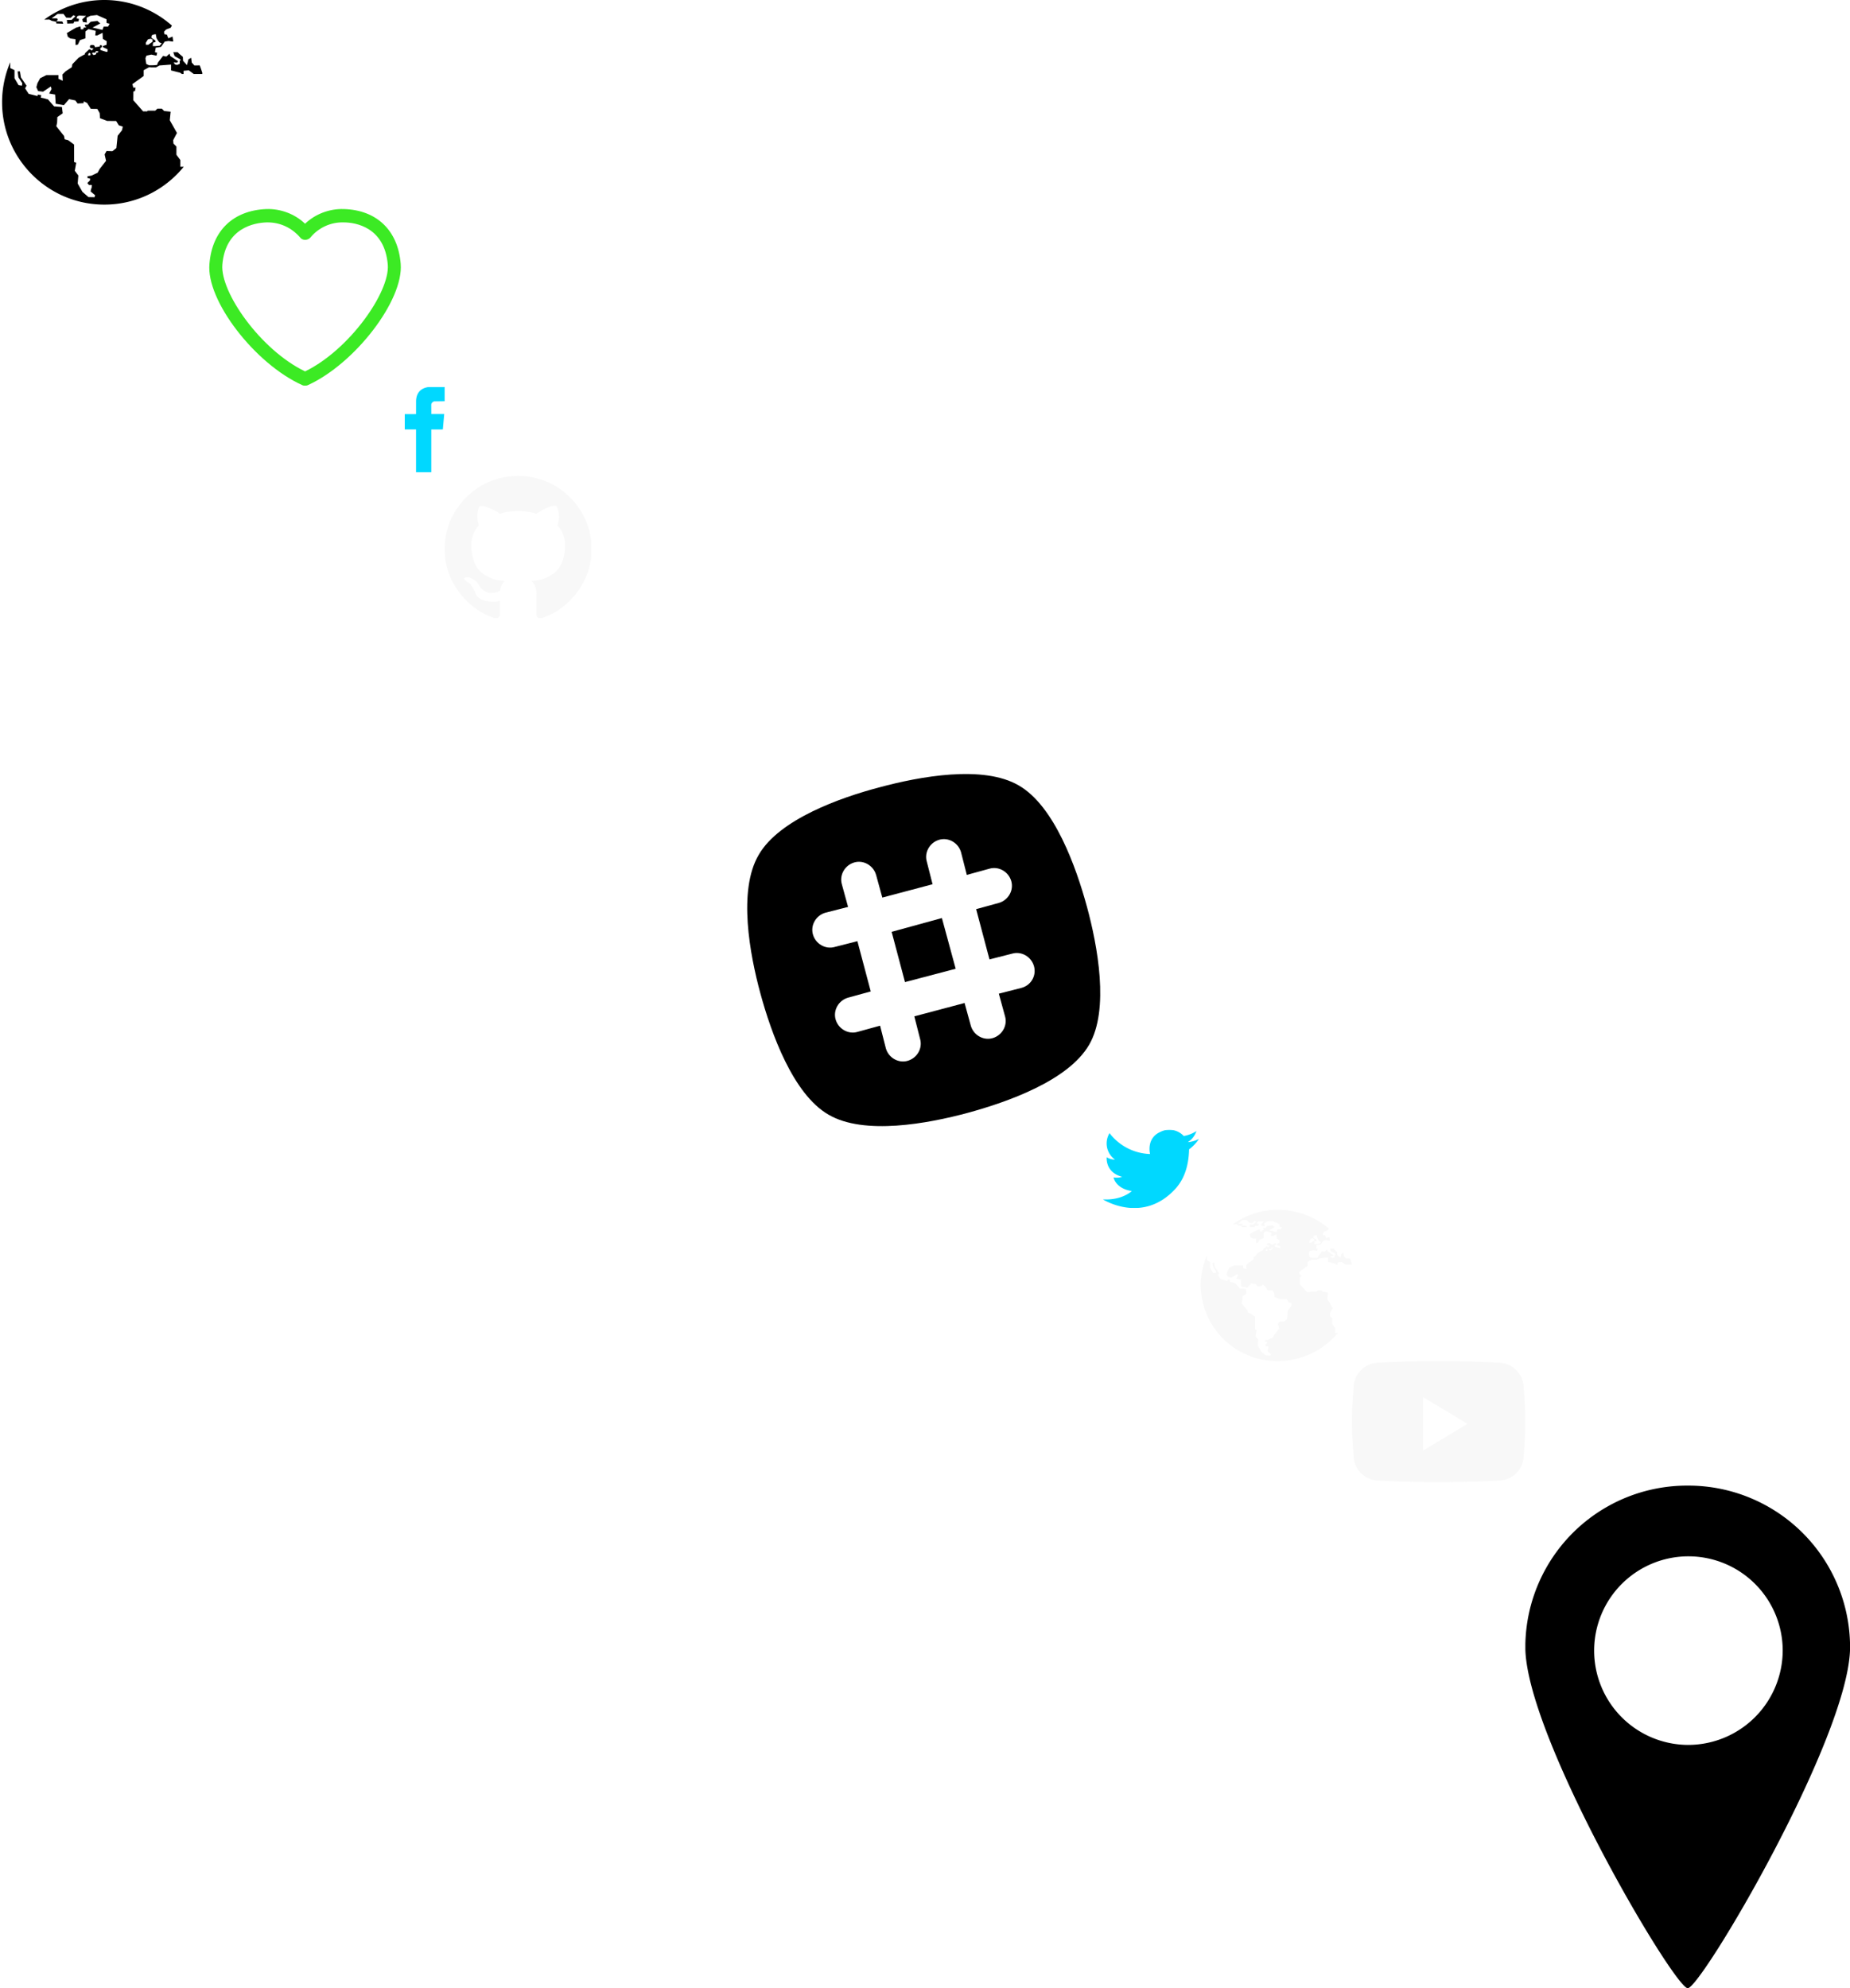 <?xml version="1.0" encoding="iso-8859-1"?><!DOCTYPE svg PUBLIC "-//W3C//DTD SVG 1.1//EN" "http://www.w3.org/Graphics/SVG/1.1/DTD/svg11.dtd"><svg width="416" height="447" viewBox="0 0 416 447" xmlns="http://www.w3.org/2000/svg" xmlns:xlink="http://www.w3.org/1999/xlink"><svg width="46.002" height="46.002" viewBox="0 0 46.002 46.002" id="earth-globe-with-continents-maps" xmlns="http://www.w3.org/2000/svg"><path d="M40.503 16.351l.4.287h.373v-.718l1.176-.114 1.117.832h1.836l.129-.118a23.415 23.415 0 0 0-.623-1.823l-1.198.02-.601-.66-.116-1.061-.616.336-.33 1.297-.889-.946-.036-.894-.858-.739-.316-.315h-.995l.313.887 1.198.668.208.221-.26.13.012.703-.584.244-.498-.109-.312-.441.811.043.219-.295-1.795-1.211-.138-.516-.729.66-.739-.152-1.125 1.463-.222.573-.72.065-1.065.007-.637-.298-.188-1.265.229-.603 1.084-.237 1.182.237.145-.654-.502-.119.171-1.019 1.19-.186.832-1.175.859-.144.775.115h.286l-.158-1.104-.942.38-.332-.825-.547-.076-.103-.565.446-.486 1.061-.416.273-.488C34.599 2.175 29.284 0 23.468 0A22.87 22.87 0 0 0 9.955 4.405l1.16-.009.517.286.974.21.076.383 1.549.057-.21-.497-1.376-.039.324-.305-.113-.364h-1.244l1.357-1.013h1.3l.611.842 1.014.057.611-.593.459.229-.842.822s-1.165.021-1.108.021c.057 0 .096.802.096.802l1.413-.039.153-.381.974-.058.115-.573-.573-.097.191-.516.439-.133 1.529.076-.843.765.136.592.879.134-.057-1.07.841-.44 1.491-.172 2.159.956v.822l.688.172-.345.65h-.975l-.289.745-2.225-.525 1.751-.933-.667-.567-1.51.191-.132.137-.005-.002-.023.032-.435.452-.719.059.057.358.251.104-.01.118-.585.083-.043.339-.559.029-.101-.674-1.003.305-2.05 1.2.23.845.573.374 1.146.158v1.303l.53-.085.488-1.018 1.219-.386V7.061l.678-.512 1.639.387-.115 1.033h.44l1.205-.592.058 1.356.877.535-.037.804-.84.286.057.266 1.013.461-.021.554-.293.025a.08.08 0 0 0-.003-.015l-1.278-.394-.054-.41h-.001l.374-.257v-.374l-.402-.101-.1.345-.705.109-.07-.023v.035l-.244.037-.199-.402-.23-.101h-.502l-.228.188v.416l.429.143.424.06-.095.042-.387.429-.17-.214-.374-.099-1.019.958.133.109-1.504.833-1.415 1.472-.097.655-1.418.932-.703.707.078 1.414-.975-.454.007-.827-2.713.001-1.405.711-.61 1.125-.242.892.395.865 1.107.135 1.759-1.176.154.583-.537 1.014 1.339.229.134 2.068 1.835.312 1.166-1.348 1.415.288.497.691 1.357-.08.038-.401.746.362.841 1.318 1.452.02.536.938.076 1.146 1.606.611 2.026.021.593.973.898.288-.172.805-.984 1.25-.287 2.769-.889.702-1.318-.039-.439.764.326 1.436-1.435 1.834-.458.842-1.367.656-.899.137-.037.381.631.181-.076.411-.565.544.343.433.68.019-.038.524-.181.517-.058.42 1.006.847-.134.44-1.369-.026-1.362-1.188-1.061-1.865.148-1.8-.803-1.071.325-1.815-.477-.133V32.5s-1.338-1.014-1.415-1.014c-.077 0-.708-.172-.708-.172l-.134-.744-1.739-2.18.172-.783.057-1.281 1.204-.842-.172-1.434-1.758-.132-1.376-1.568-.975-.27-.63-.116.076-.573-.803-.114v.325l-2.008-.501-.808-1.236.329-.599-1.271-1.855-.218-1.357h-.516l.171 1.318.879 1.357-.096.536-.745-.115-.917-1.563v-1.819l-.956-.459V14a22.884 22.884 0 0 0-1.835 9.001c0 12.683 10.318 23.001 23.001 23.001 7.19 0 13.618-3.318 17.839-8.502h-.759v-1.529l-.878-1.182V32.95l-.67-.668-.059-.765.852-1.625-1.613-2.849.189-1.933-1.452-.15-.535-.535h-.976l-.496.458H33.19l-.058.153h-.957l-2.196-2.503.018-1.95.363-.133.135-.746h-.516l-.211-.783 2.541-1.834v-1.3l1.244-.691.504.05h1.023l.801-.43 2.581-.201v1.319l2.041.517zM34.051 8.15l.21-.324.756-.153.189.918.402.649.267.307.487.19-.459.546-.889.085h-.668l.075-.793.556-.115-.047-.373-.518-.325-.362-.248.001-.364zM32.81 9.584l.459-.736.619-.144.44.191-.04.497-.946.669h-.534v-.477h.002zm-12.497 2.829l-.479.04.026-.333.214-.267.288.226-.049.334zm1.679-.588l-.327.028-.066.316-.252.157-.404.034c-.014-.095-.022-.167-.022-.167h-.157v-.34h.659l.136-.351.262-.005.299.062-.128.266z"/></svg><svg id="heart" viewBox="-283.4 406.5 43.2 39.7" width="43.2" height="39.7" x="47" y="47" xmlns="http://www.w3.org/2000/svg"><style>.bst0{fill:#3cea24}</style><path class="bst0" d="M-261.8 446.2c-.2 0-.4 0-.6-.1-10.7-4.8-21.7-19.1-20.9-27.3.6-7.5 5.4-12 12.8-12.3 3.2-.1 6.4 1.1 8.7 3.3 2.3-2.2 5.5-3.4 8.7-3.3 7.4.2 12.2 4.8 12.8 12.3.7 8.2-10.3 22.5-20.9 27.3-.2.1-.4.1-.6.1zm-8.4-36.7h-.3c-2.7.1-9.2 1.2-9.9 9.5-.5 6.2 8.6 19.2 18.6 24 9.9-4.8 19.1-17.8 18.6-24-.7-8.4-7.2-9.5-9.9-9.5-2.9-.1-5.7 1.2-7.5 3.4-.6.7-1.8.7-2.3 0-1.9-2.2-4.5-3.4-7.3-3.4z"/></svg><svg width="9" height="19.18" viewBox="0 0 9 19.18" id="socials-fb" x="91" y="87" xmlns="http://www.w3.org/2000/svg"><defs><style>.ccls-1{fill:#00d8ff;fill-rule:evenodd;filter:url(#cfilter)}</style><filter id="cfilter" x="285" y="1008.41" width="9" height="19.18" filterUnits="userSpaceOnUse"><feFlood result="flood" flood-color="#fff"/><feComposite result="composite" operator="in" in2="SourceGraphic"/><feBlend result="blend" in2="SourceGraphic"/></filter></defs><path id="cShape_20_copy_9" data-name="Shape 20 copy 9" class="ccls-1" d="M293.99 1008.39l-2.848.01s-3.632-.33-3.581 3.38l-.006 2.73-2.568.01v3.44h2.568v9.64h3.426v-9.63l2.6-.01.307-3.47h-2.9l-.014-2.05a.829.829 0 0 1 .951-.79l2.063-.03v-3.23z" transform="translate(-285 -1008.41)"/></svg><svg width="33" height="32" viewBox="0 0 33 32" id="socials-gh" x="100" y="107" xmlns="http://www.w3.org/2000/svg"><defs><style>.dcls-1{fill:#f8f8f8;fill-rule:evenodd;filter:url(#dfilter)}</style><filter id="dfilter" x="933" y="10274" width="33" height="32" filterUnits="userSpaceOnUse"><feFlood result="flood"/><feComposite result="composite" operator="in" in2="SourceGraphic"/><feBlend result="blend" in2="SourceGraphic"/></filter></defs><path id="dRounded_Rectangle_1_copy" data-name="Rounded Rectangle 1 copy" class="dcls-1" d="M963.786 10282.2a16.816 16.816 0 0 0-6-6 16.689 16.689 0 0 0-16.564 0 16.818 16.818 0 0 0-6 6 15.761 15.761 0 0 0-2.213 8.2 15.589 15.589 0 0 0 3.147 9.6 16.058 16.058 0 0 0 8.132 6 1.108 1.108 0 0 0 .859-.2.891.891 0 0 0 .279-.6c0-.1 0-.4-.01-1.2-.008-.7-.011-1.3-.011-1.9l-.494.1a4.193 4.193 0 0 1-1.193.1 8.042 8.042 0 0 1-1.493-.2 3.856 3.856 0 0 1-1.439-.6 2.7 2.7 0 0 1-.945-1.3l-.215-.5a6.266 6.266 0 0 0-.677-1.1 2.185 2.185 0 0 0-.934-.8l-.151-.1q-.15-.15-.279-.3a1.177 1.177 0 0 1-.193-.3.127.127 0 0 1 .107-.2 1.02 1.02 0 0 1 .623-.1h.43a4.587 4.587 0 0 1 1.063.6 2.474 2.474 0 0 1 1.042 1.1 3.477 3.477 0 0 0 1.192 1.3 2.658 2.658 0 0 0 1.407.5c.473 0 .881-.1 1.225-.1a3.374 3.374 0 0 0 .967-.4 3.844 3.844 0 0 1 1.052-2.2 13.569 13.569 0 0 1-2.2-.3 9.9 9.9 0 0 1-2.019-.9 5.487 5.487 0 0 1-1.73-1.4 6.76 6.76 0 0 1-1.127-2.3 10.054 10.054 0 0 1-.441-3.2 6.4 6.4 0 0 1 1.7-4.4 5.573 5.573 0 0 1 .15-4.3 3.482 3.482 0 0 1 1.848.3 14.512 14.512 0 0 1 1.794.8 4.842 4.842 0 0 1 .913.6 14.48 14.48 0 0 1 8.25 0l.816-.5a9.144 9.144 0 0 1 1.976-1 2.858 2.858 0 0 1 1.741-.2 5.518 5.518 0 0 1 .172 4.3 6.407 6.407 0 0 1 1.7 4.4 11.217 11.217 0 0 1-.44 3.3 7.09 7.09 0 0 1-1.138 2.2 5.612 5.612 0 0 1-1.741 1.4 9.9 9.9 0 0 1-2.019.9 13.569 13.569 0 0 1-2.2.3 4.007 4.007 0 0 1 1.116 3.1v4.5a.907.907 0 0 0 .269.6 1.074 1.074 0 0 0 .849.2 16.058 16.058 0 0 0 8.132-6 15.589 15.589 0 0 0 3.147-9.6 15.771 15.771 0 0 0-2.232-8.2z" transform="translate(-933 -10274)"/></svg><svg width="35" height="35" viewBox="0 0 35 35" id="socials-med" x="133" y="139" xmlns="http://www.w3.org/2000/svg"><defs><style>.ecls-1{fill:#fff;fill-rule:evenodd}</style></defs><path class="ecls-1" d="M0 35V0h35v35H0zM29.077 7.9h-6.5l-4.633 11.55L12.675 7.9H5.86v.39l2.2 2.65a.91.91 0 0 1 .3.77V22.1a1.194 1.194 0 0 1-.318 1.03l-2.47 3v.39h7v-.39l-2.469-3a1.232 1.232 0 0 1-.341-1.03v-8.99l6.147 13.41h.714l5.28-13.41V23.8a.549.549 0 0 1-.187.53l-1.9 1.84v.39h9.221v-.39l-1.833-1.8a.553.553 0 0 1-.209-.53V10.62a.561.561 0 0 1 .209-.53l1.877-1.8V7.9z"/></svg><svg viewBox="0 0 79.4 79.2" width="79.4" height="79.2" id="socials-sl" x="168" y="174" xmlns="http://www.w3.org/2000/svg"><path d="M76.4 29.8C74 21 69.1 7.2 61.1 2.6c-8-4.7-22.4-2-31.3.4C21 5.3 7.2 10.2 2.6 18.2c-4.7 8-2 22.4.4 31.2S10.3 72 18.3 76.6c8 4.7 22.4 2 31.3-.4 8.8-2.4 22.6-7.2 27.3-15.3 4.6-7.9 1.9-22.3-.5-31.1zM61.7 48.1l-5.1 1.3 1.4 5.1c.6 2.1-.7 4.3-2.8 4.9s-4.3-.7-4.9-2.8l-1.4-5.1-11.3 3 1.3 5.1c.6 2.1-.7 4.3-2.8 4.9-2.1.6-4.3-.7-4.9-2.8l-1.3-5.1-5.1 1.4c-2.1.6-4.3-.7-4.9-2.8-.6-2.1.7-4.3 2.8-4.9l5.1-1.4-3-11.3-5.1 1.3c-2.1.6-4.3-.7-4.9-2.8-.6-2.1.7-4.3 2.8-4.9l5.1-1.3-1.4-5.1c-.6-2.1.7-4.3 2.8-4.9 2.1-.6 4.3.7 4.9 2.8l1.4 5.1 11.3-3-1.3-5.1c-.6-2.1.7-4.3 2.8-4.9 2.1-.6 4.3.7 4.9 2.8l1.3 5.1 5.1-1.4c2.1-.6 4.3.7 4.9 2.8.6 2.1-.7 4.3-2.8 4.9l-5.1 1.4 3 11.3 5.1-1.3c2.1-.6 4.3.7 4.9 2.8.6 2.1-.6 4.3-2.8 4.9z"/><path d="M32.5 35.5l3 11.3 11.4-3-3.1-11.4z"/></svg><svg width="21.594" height="17.59" viewBox="0 0 21.594 17.59" id="socials-tw" x="248" y="254" xmlns="http://www.w3.org/2000/svg"><defs><style>.gcls-1{fill:#00d8ff;fill-rule:evenodd;filter:url(#gfilter)}</style><filter id="gfilter" x="241.969" y="1009.41" width="21.594" height="17.59" filterUnits="userSpaceOnUse"><feFlood result="flood" flood-color="#fff"/><feComposite result="composite" operator="in" in2="SourceGraphic"/><feBlend result="blend" in2="SourceGraphic"/></filter></defs><path id="gShape_19_copy" data-name="Shape 19 copy" class="gcls-1" d="M241.973 1025.06s8.875 5.67 16.259-2.33c1.752-1.9 3.02-4.69 3.121-8.92a9.224 9.224 0 0 0 2.217-2.34 6.729 6.729 0 0 1-2.5.73 4.691 4.691 0 0 0 1.932-2.5 7.471 7.471 0 0 1-2.85 1.11 4.44 4.44 0 0 0-5.257-.92c-3.262 1.45-2.312 4.97-2.312 4.97a11.962 11.962 0 0 1-9.12-4.69 4.458 4.458 0 0 0 1.235 5.95 3.682 3.682 0 0 1-1.868-.53s-.412 3.38 3.483 4.4a4.113 4.113 0 0 1-1.932.13s.349 2.47 4.085 3.07c-.002 0-2.155 2.12-6.493 1.87z" transform="translate(-241.969 -1009.41)"/></svg><svg width="34" height="34" viewBox="0 0 34 34" id="socials-ws" x="270" y="272" xmlns="http://www.w3.org/2000/svg"><defs><style>.hcls-1{fill:#f8f8f8;fill-rule:evenodd}</style></defs><path id="hRounded_Rectangle_1_copy" data-name="Rounded Rectangle 1 copy" class="hcls-1" d="M906.2 10285.1l.3.2h.281v-.5l.887-.1.843.6h1.389l.1-.1c-.139-.4-.295-.9-.47-1.3h-.9l-.454-.5-.087-.8-.465.3-.249.9-.671-.7-.027-.6-.647-.6-.239-.2h-.75l.236.6.9.5.157.2-.2.1.009.5-.44.2-.376-.1-.235-.3h.612l.165-.2-1.355-.9-.1-.4-.55.5-.557-.1-.849 1.1-.168.4h-1.346l-.481-.2-.142-.9.173-.5.818-.1.892.1.109-.4-.379-.1.129-.8.9-.1.628-.9.648-.1.585.1h.216l-.12-.8-.71.3-.251-.7h-.413l-.077-.4.336-.4.8-.3.206-.4a17.664 17.664 0 0 0-11.458-4.2 17.154 17.154 0 0 0-10.2 3.3l.876-.1.39.3.735.1.057.3h1.169l-.159-.3-1.038-.1.244-.2-.085-.2h-.938l1.023-.8h.981l.461.6.765.1.461-.5.347.2-.636.6h-.836a2.861 2.861 0 0 1 .073.6h1.066l.115-.3h.735l.087-.5h-.432l.144-.4.331-.1h1.154l-.636.6.1.4.663.1-.043-.7.635-.4 1.125-.1 1.629.7v.6l.519.1-.26.5h-.736l-.218.6-1.679-.4 1.321-.7-.5-.4-1.139.1-.1.1h-.024l-.328.4h-.543l.043.3.19.1h-.008l-.441.1-.033.3h-.421l-.077-.5-.756.2-1.547.9.174.6.432.3.865.1v1l.4-.1.369-.7.919-.3v-1.2l.512-.4 1.236.3-.086.8h.332l.909-.4.044 1 .661.3-.028.6-.633.3.043.2.764.3-.016.4h-.223l-.964-.3-.041-.3.282-.2v-.3h-.3l-.076.2-.531.1h-.237l-.151-.3h-.552l-.172.1v.3l.324.1.32.1h-.072l-.292.3-.128-.1-.282-.1-.769.7.1.1-1.135.6-1.067 1.1-.073.5-1.07.7-.531.5.059 1-.735-.3v-.6h-2.047l-1.06.5-.46.8-.183.7.3.6.835.1 1.327-.8.117.4-.406.7 1.011.2.1 1.5 1.384.3.88-1 1.068.2.375.5 1.023-.1.029-.3.563.3.635 1h1.1l.4.7.058.8 1.212.5h1.528l.448.7.677.2-.13.6-.742 1-.217 2-.67.5h-1l-.331.6.246 1-1.083 1.4-.345.6-1.032.5-.678.1-.028.3.476.1-.057.3-.427.4.259.3h.513l-.028.4-.137.4-.044.3.759.6-.1.4-1.033-.1-1.027-.8-.8-1.4.112-1.3-.606-.8.245-1.4-.36-.1v-2.9s-1.009-.7-1.067-.7a5.3 5.3 0 0 1-.534-.2l-.1-.5-1.312-1.6.13-.6.043-.9.909-.7-.13-1-1.327-.1-1.038-1.2-.735-.2-.476-.1.058-.4-.606-.1v.3l-1.515-.4-.61-.9.248-.5-.959-1.3-.164-1h-.389l.129.9.663 1-.073.4h-.554l-.692-1.2v-1.3l-.721-.4v-1a16.907 16.907 0 0 0-1.387 6.7 17.182 17.182 0 0 0 17.354 17 17.58 17.58 0 0 0 13.459-6.3h-.572v-1.1l-.663-.9v-1.3l-.5-.5-.045-.6.643-1.2-1.217-2.1.142-1.4-1.1-.2-.4-.3h-.736l-.374.3h-1.3l-.044.1h-.727l-1.657-1.8.014-1.5.274-.1.1-.5h-.39l-.159-.6 1.917-1.4v-.9l.939-.5h1.152l.605-.3 1.947-.2v1zm-4.868-6.1l.158-.2.571-.1.142.6.3.5.2.3.367.1-.346.4-.671.1h-.5l.057-.6.419-.1-.035-.3-.391-.2-.273-.2v-.3zm-.937 1.1l.347-.6.467-.1.332.2-.03.3-.714.5h-.4v-.3zm-9.428 2.1h-.362l.02-.2.161-.2.217.1zm1.266-.5l-.246.1-.05.2-.19.1h-.3a.318.318 0 0 1-.017-.1h-.118v-.2h.5l.1-.3h.423z" transform="translate(-876 -10273)"/></svg><svg width="39" height="27.25" viewBox="0 0 39 27.25" id="socials-yt" x="304" y="306" xmlns="http://www.w3.org/2000/svg"><defs><style>.icls-1{fill:#f8f8f8;fill-rule:evenodd;filter:url(#ifilter)}</style><filter id="ifilter" x="595" y="844.875" width="39" height="27.25" filterUnits="userSpaceOnUse"><feFlood result="flood" flood-color="#fff"/><feComposite result="composite" operator="in" in2="SourceGraphic"/><feBlend result="blend" in2="SourceGraphic"/></filter></defs><path id="iRounded_Rectangle_1_copy_2" data-name="Rounded Rectangle 1 copy 2" class="icls-1" d="M601.061 845.244s6.7-.379 13.412-.379c6.728 0 13.465.379 13.465.379a5.678 5.678 0 0 1 5.678 5.678s.379 3.785.379 7.571-.379 7.571-.379 7.571a5.679 5.679 0 0 1-5.678 5.679s-6.773.378-13.519.378c-6.693 0-13.358-.378-13.358-.378a5.679 5.679 0 0 1-5.678-5.679s-.378-3.822-.378-7.625c0-3.768.378-7.517.378-7.517a5.678 5.678 0 0 1 5.678-5.678zm9.939 7.75v12l10-6z" transform="translate(-595 -844.875)"/></svg><svg width="73" height="113" viewBox="0 0 73 113" id="tour-marker" x="343" y="334" xmlns="http://www.w3.org/2000/svg"><defs><style>.jcls-1{fill-rule:evenodd}</style></defs><path class="jcls-1" d="M36.517 0A36.377 36.377 0 0 0-.008 36.3c0 20 33.507 76.7 36.525 76.7 2.99 0 36.5-56.7 36.5-76.7A36.371 36.371 0 0 0 36.517 0zm0 58.3a21.2 21.2 0 1 1 21.351-21.2 21.287 21.287 0 0 1-21.351 21.2z"/></svg></svg>